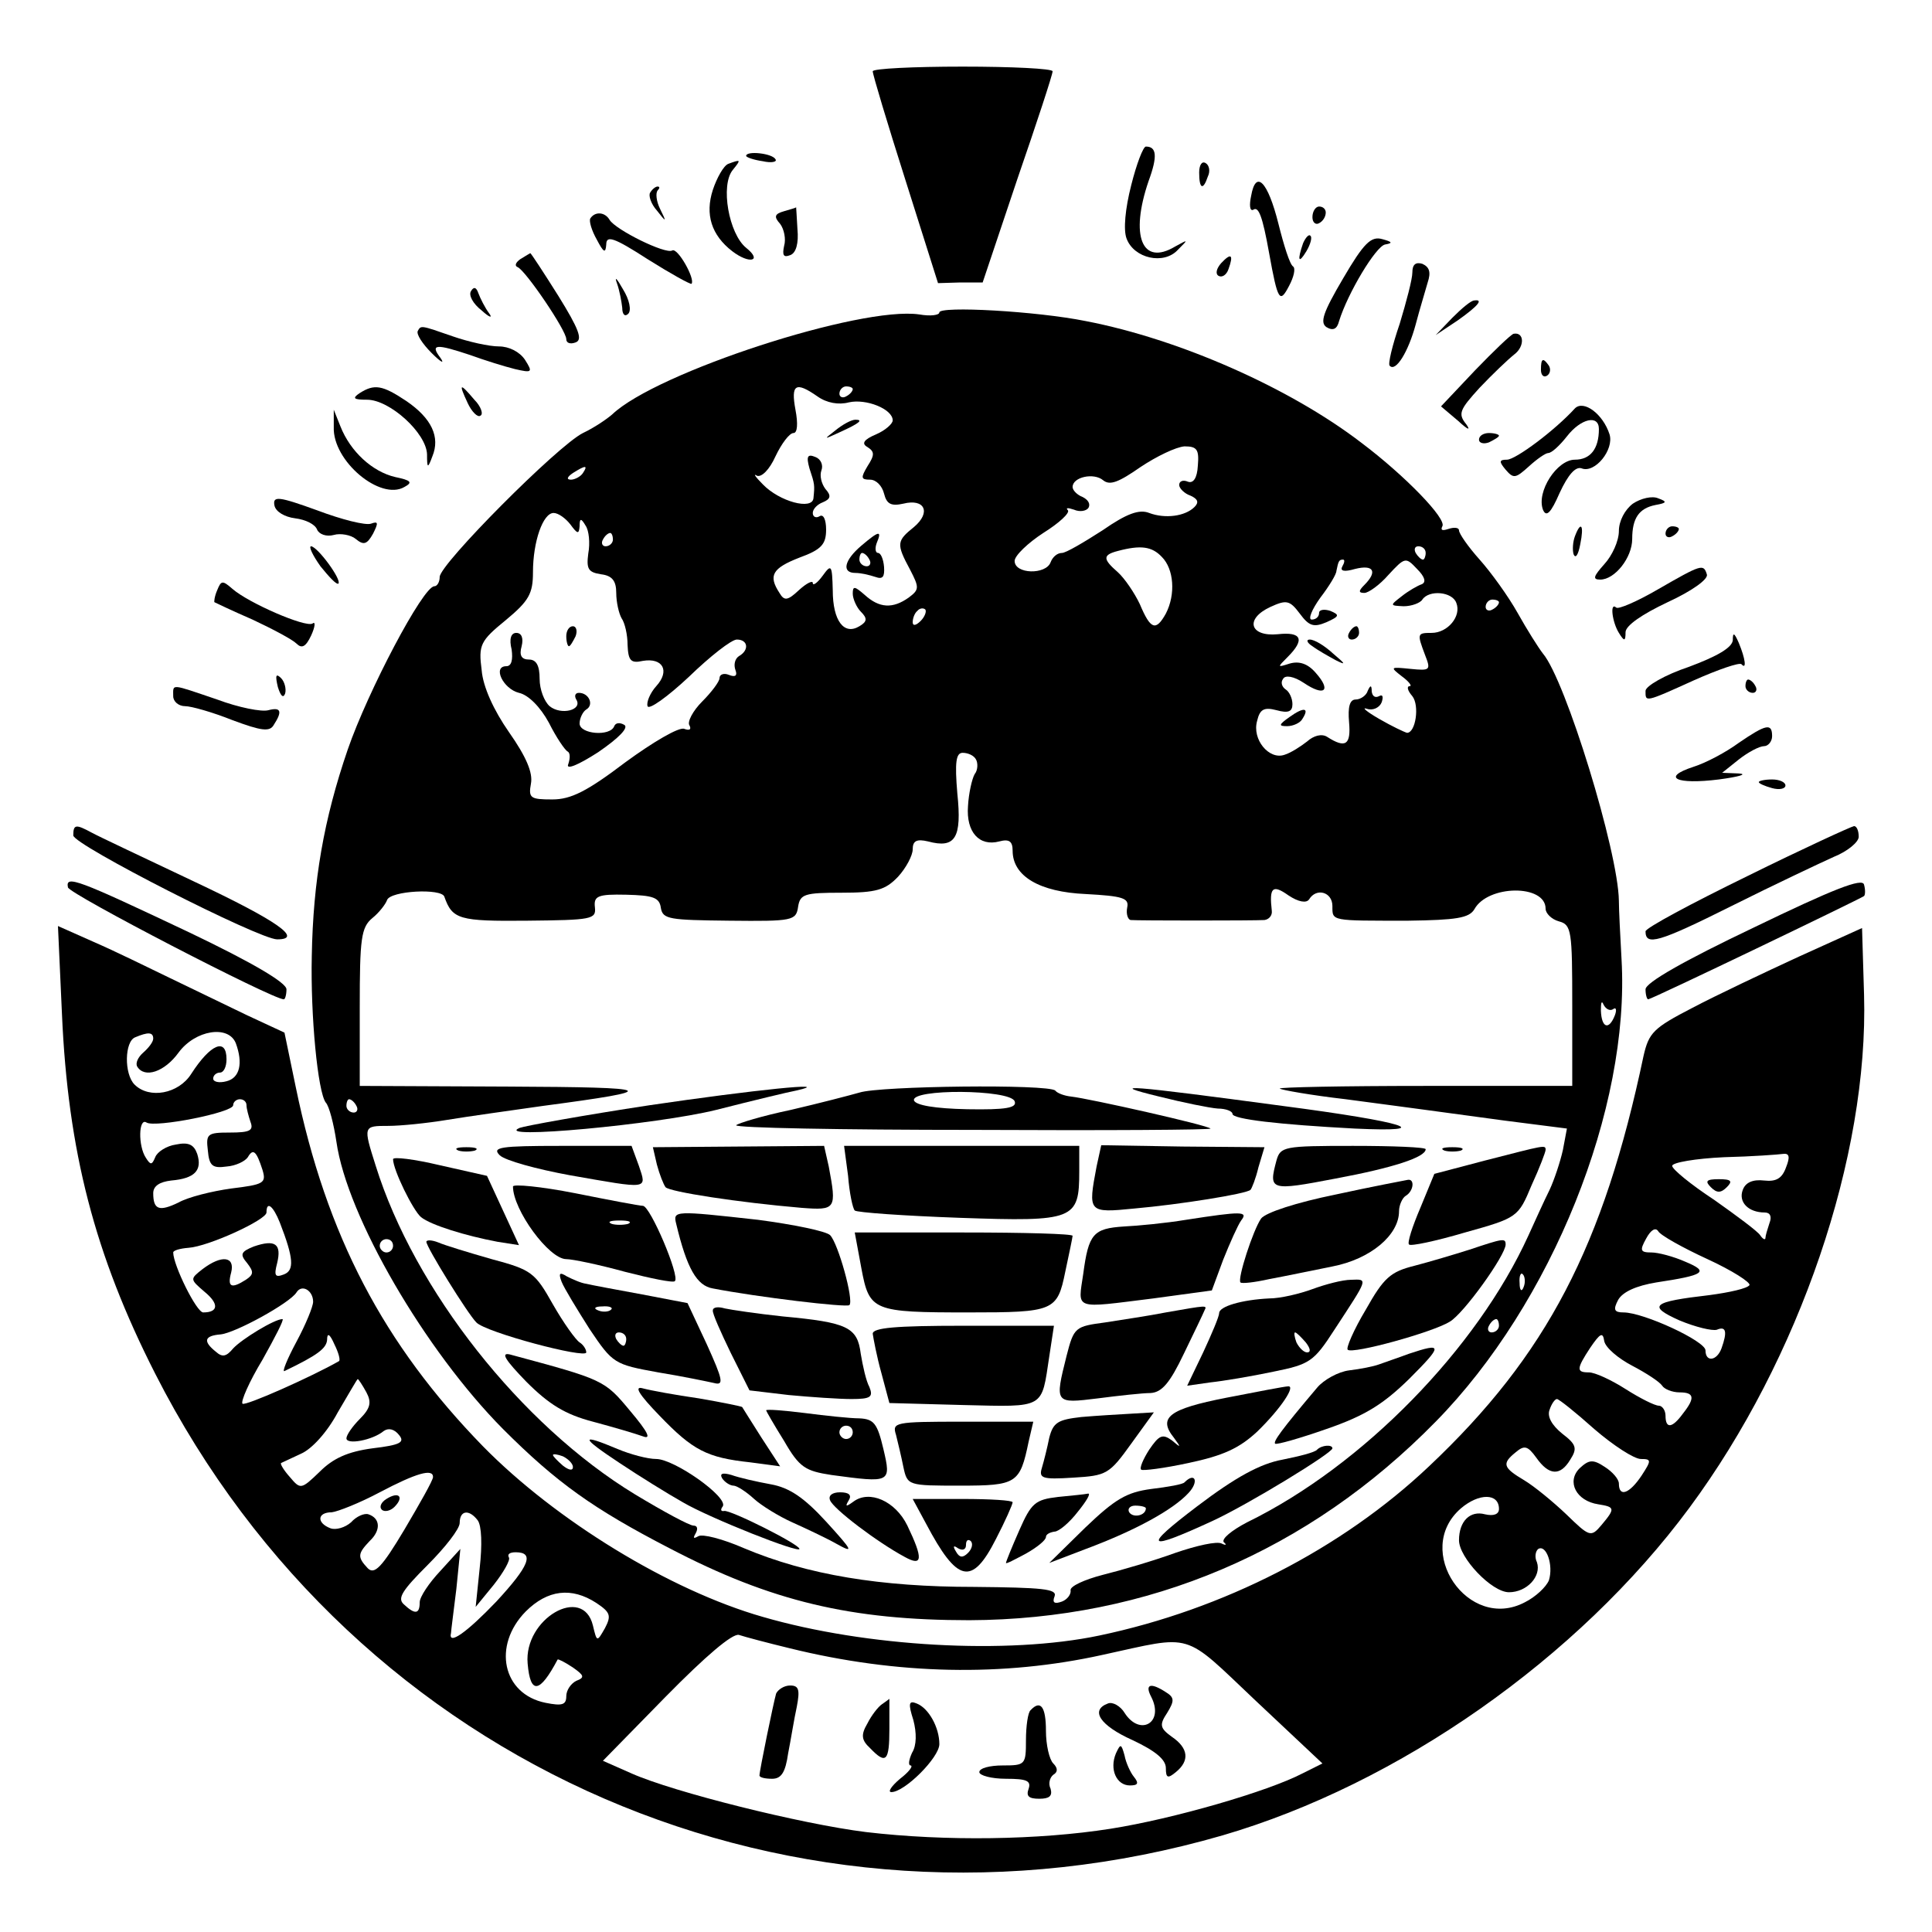 <?xml version="1.0" standalone="no"?>
<!DOCTYPE svg PUBLIC "-//W3C//DTD SVG 20010904//EN"
 "http://www.w3.org/TR/2001/REC-SVG-20010904/DTD/svg10.dtd">
<svg version="1.0" xmlns="http://www.w3.org/2000/svg"
 width="290pt" height="290pt" viewBox="0 0 290 290"
 preserveAspectRatio="xMidYMid meet">

<g transform="translate(0,290) scale(0.1,-0.1)"
fill="#000000" stroke="none">
<path d="M1310 2793 c0 -5 22 -78 49 -163 l49 -155 33 1 34 0 52 155 c29 84
53 157 53 162 0 4 -61 7 -135 7 -74 0 -135 -3 -135 -7z"/>
<path d="M1698 2622 c-9 -35 -12 -67 -7 -80 11 -30 56 -40 77 -17 16 16 16 16
-4 5 -50 -30 -68 16 -40 98 14 38 12 52 -4 52 -4 0 -14 -26 -22 -58z"/>
<path d="M1120 2666 c0 -2 11 -6 25 -8 13 -3 22 -1 19 3 -5 9 -44 13 -44 5z"/>
<path d="M1093 2654 c-7 -3 -17 -21 -23 -39 -12 -37 -2 -68 29 -92 26 -20 46
-15 21 5 -26 21 -39 94 -20 117 13 16 12 16 -7 9z"/>
<path d="M1800 2641 c0 -25 6 -27 13 -6 4 8 2 17 -3 20 -6 4 -10 -3 -10 -14z"/>
<path d="M1878 2606 c-3 -14 -2 -23 3 -21 8 6 14 -9 24 -65 13 -72 16 -76 30
-49 7 13 10 26 6 29 -5 3 -14 32 -22 64 -16 64 -34 82 -41 42z"/>
<path d="M976 2611 c-3 -4 1 -17 10 -27 14 -18 15 -18 5 2 -6 12 -7 24 -4 28
3 3 4 6 0 6 -3 0 -8 -4 -11 -9z"/>
<path d="M1177 2583 c-14 -4 -16 -8 -6 -19 6 -8 9 -23 6 -33 -3 -14 -1 -18 9
-14 9 3 13 18 11 39 -1 19 -2 33 -2 33 0 -1 -8 -3 -18 -6z"/>
<path d="M1970 2574 c0 -8 5 -12 10 -9 6 3 10 10 10 16 0 5 -4 9 -10 9 -5 0
-10 -7 -10 -16z"/>
<path d="M886 2572 c-2 -4 2 -18 10 -32 10 -19 13 -21 14 -7 0 14 11 11 62
-22 35 -22 64 -38 66 -37 6 7 -21 55 -29 50 -10 -6 -85 31 -94 46 -7 12 -22
13 -29 2z"/>
<path d="M1956 2535 c-9 -26 -7 -32 5 -12 6 10 9 21 6 23 -2 3 -7 -2 -11 -11z"/>
<path d="M2016 2482 c-30 -51 -35 -66 -25 -73 10 -6 16 -3 19 9 13 42 55 112
69 115 12 2 11 4 -4 8 -17 5 -28 -6 -59 -59z"/>
<path d="M781 2511 c-7 -5 -9 -10 -4 -12 12 -5 73 -95 73 -108 0 -6 6 -8 14
-5 11 4 5 20 -26 70 -22 35 -41 64 -42 64 0 0 -7 -4 -15 -9z"/>
<path d="M1833 2505 c-7 -8 -9 -16 -4 -19 5 -3 12 1 15 10 8 22 4 25 -11 9z"/>
<path d="M2120 2491 c0 -10 -9 -44 -19 -77 -11 -32 -18 -61 -15 -63 9 -10 28
21 39 62 6 23 15 52 18 63 5 15 3 23 -8 28 -10 3 -15 -1 -15 -13z"/>
<path d="M926 2475 c4 -11 7 -28 8 -37 0 -10 4 -14 9 -9 5 5 2 21 -8 37 -9 16
-13 20 -9 9z"/>
<path d="M707 2463 c-4 -6 3 -19 16 -29 12 -11 17 -12 11 -4 -6 8 -13 22 -16
30 -3 9 -7 10 -11 3z"/>
<path d="M2180 2423 l-25 -26 33 22 c31 22 39 32 25 30 -5 0 -19 -12 -33 -26z"/>
<path d="M1410 2431 c0 -4 -13 -6 -30 -3 -88 13 -395 -87 -461 -150 -8 -7 -27
-20 -44 -28 -38 -19 -215 -197 -215 -216 0 -8 -4 -14 -8 -14 -17 0 -100 -158
-130 -245 -36 -105 -52 -197 -54 -310 -2 -90 9 -204 21 -220 5 -5 12 -32 16
-59 16 -112 133 -313 250 -431 81 -81 136 -120 250 -179 153 -80 273 -108 450
-108 268 1 509 103 700 298 174 177 292 470 279 694 -2 36 -4 75 -4 88 -1 74
-80 331 -114 371 -7 9 -24 36 -38 61 -14 25 -40 61 -57 80 -17 19 -31 39 -31
44 0 4 -7 5 -16 2 -9 -3 -12 -2 -9 4 7 11 -56 76 -121 125 -108 83 -274 156
-414 183 -74 15 -220 23 -220 13z m-183 -126 c14 -10 32 -13 47 -9 26 6 66
-10 66 -27 0 -5 -11 -15 -25 -21 -19 -8 -22 -14 -13 -19 11 -7 11 -12 0 -29
-10 -17 -10 -20 4 -20 9 0 18 -9 21 -21 4 -16 11 -19 29 -15 32 8 42 -13 16
-35 -26 -21 -27 -25 -6 -64 14 -27 14 -30 -2 -42 -24 -17 -44 -16 -66 4 -15
13 -18 14 -18 2 0 -8 6 -21 12 -27 10 -10 10 -15 -2 -22 -23 -14 -40 8 -40 54
-1 38 -2 40 -15 22 -8 -11 -15 -16 -15 -11 0 4 -9 0 -21 -11 -17 -16 -22 -16
-29 -4 -17 26 -11 37 30 53 33 12 40 20 40 42 0 15 -4 24 -10 20 -5 -3 -10 -1
-10 5 0 6 7 13 15 16 12 5 13 10 4 20 -6 8 -9 20 -6 28 3 8 -1 17 -9 20 -12 5
-14 1 -9 -17 8 -24 8 -25 6 -45 -2 -18 -51 -5 -76 21 -11 11 -15 17 -9 13 7
-3 19 9 28 29 9 19 21 35 27 35 6 0 7 14 3 35 -7 38 0 43 33 20z m53 11 c0 -3
-4 -8 -10 -11 -5 -3 -10 -1 -10 4 0 6 5 11 10 11 6 0 10 -2 10 -4z m518 -115
c-1 -19 -7 -27 -15 -24 -7 3 -13 1 -13 -5 0 -5 8 -13 17 -16 11 -5 13 -10 6
-17 -14 -14 -44 -18 -68 -9 -15 6 -34 -1 -70 -26 -28 -18 -55 -34 -61 -34 -7
0 -14 -6 -17 -14 -7 -19 -54 -18 -54 2 0 8 20 27 43 42 24 15 40 30 37 34 -4
4 0 4 9 1 9 -4 19 -2 22 3 3 6 -1 12 -9 16 -8 3 -15 10 -15 15 0 15 32 22 46
10 10 -8 23 -3 56 20 24 16 53 30 66 31 19 0 22 -5 20 -29z m-923 -11 c-3 -5
-12 -10 -18 -10 -7 0 -6 4 3 10 19 12 23 12 15 0z m-19 -77 c11 -15 13 -15 14
-3 0 12 2 13 9 1 5 -7 7 -26 4 -42 -3 -23 0 -28 19 -31 17 -2 23 -10 23 -28 0
-14 4 -31 8 -38 5 -7 9 -25 9 -40 1 -24 5 -28 23 -24 30 5 41 -15 20 -38 -9
-10 -15 -24 -13 -30 2 -6 30 14 62 44 32 31 64 56 72 56 17 0 19 -16 3 -25 -6
-4 -8 -13 -5 -21 3 -8 0 -11 -10 -7 -7 3 -14 1 -14 -5 0 -5 -12 -21 -26 -35
-14 -14 -23 -31 -19 -36 3 -6 0 -8 -8 -5 -8 3 -47 -20 -88 -50 -58 -44 -82
-56 -110 -56 -33 0 -36 2 -32 24 3 16 -7 40 -33 77 -23 33 -39 68 -41 93 -5
38 -2 44 36 75 35 29 41 40 41 72 0 46 15 89 31 89 7 0 18 -8 25 -17z m64 -23
c0 -5 -5 -10 -11 -10 -5 0 -7 5 -4 10 3 6 8 10 11 10 2 0 4 -4 4 -10z m824
-26 c18 -18 21 -56 6 -85 -15 -27 -23 -24 -39 14 -8 17 -23 39 -33 48 -23 20
-23 26 0 32 34 9 51 7 66 -9z m396 6 c0 -5 -2 -10 -4 -10 -3 0 -8 5 -11 10 -3
6 -1 10 4 10 6 0 11 -4 11 -10z m-125 -20 c-4 -7 2 -9 19 -4 28 7 34 -4 14
-24 -9 -9 -9 -12 0 -12 6 0 23 12 36 27 25 27 26 27 43 9 12 -12 14 -20 7 -23
-6 -2 -20 -10 -30 -18 -18 -14 -18 -14 3 -15 12 0 25 5 28 10 10 15 45 12 51
-5 8 -20 -13 -45 -37 -45 -22 0 -22 -1 -10 -33 9 -23 8 -24 -22 -21 -30 3 -31
3 -13 -11 11 -8 16 -15 12 -15 -5 0 -3 -7 4 -15 11 -14 5 -55 -8 -55 -4 1 -23
10 -42 21 -19 11 -27 18 -18 15 9 -3 19 2 22 10 3 9 1 12 -4 9 -6 -3 -10 0
-11 7 0 10 -2 10 -6 1 -2 -7 -11 -13 -18 -13 -9 0 -12 -11 -10 -34 3 -34 -5
-40 -33 -22 -8 5 -20 2 -30 -7 -9 -7 -24 -17 -34 -20 -23 -8 -49 23 -41 51 4
17 10 21 29 16 18 -5 24 -2 24 9 0 9 -5 19 -10 22 -6 4 -8 11 -4 16 3 6 16 4
31 -6 31 -21 42 -12 18 15 -12 14 -25 18 -39 14 -19 -6 -19 -6 -3 10 26 26 21
38 -15 34 -42 -4 -50 23 -11 41 24 11 29 10 44 -10 14 -19 21 -21 40 -13 20 9
20 11 6 17 -9 3 -17 2 -17 -3 0 -6 -5 -10 -11 -10 -6 0 0 15 13 33 13 17 24
35 24 40 3 15 4 17 10 17 3 0 2 -5 -1 -10z m235 -54 c0 -3 -4 -8 -10 -11 -5
-3 -10 -1 -10 4 0 6 5 11 10 11 6 0 10 -2 10 -4z m-868 -28 c-7 -7 -12 -8 -12
-2 0 6 3 14 7 17 3 4 9 5 12 2 2 -3 -1 -11 -7 -17z m83 -208 c3 -5 3 -16 -2
-22 -4 -7 -9 -29 -10 -48 -3 -39 17 -61 47 -53 15 4 20 0 20 -14 0 -38 40 -62
110 -65 55 -3 65 -6 62 -20 -2 -10 1 -18 5 -19 11 -1 185 -1 201 0 7 1 12 7
11 14 -4 35 1 40 25 23 15 -10 27 -12 31 -6 11 18 35 11 35 -10 0 -23 -3 -22
114 -22 72 1 91 4 99 17 20 37 107 38 107 1 0 -7 9 -16 20 -19 19 -5 20 -14
20 -126 l0 -121 -222 0 c-122 0 -219 -2 -217 -4 2 -2 47 -10 99 -16 52 -7 106
-14 120 -16 14 -2 67 -9 118 -16 l94 -12 -6 -32 c-4 -18 -13 -45 -20 -60 -8
-16 -22 -47 -32 -69 -77 -169 -248 -345 -422 -430 -23 -12 -39 -25 -35 -30 5
-4 3 -5 -3 -2 -7 4 -38 -3 -70 -14 -33 -12 -81 -26 -109 -33 -27 -7 -49 -17
-48 -23 1 -6 -5 -14 -13 -17 -11 -4 -15 -2 -11 8 4 11 -18 13 -121 14 -140 0
-250 18 -345 58 -32 14 -63 22 -69 18 -7 -4 -8 -3 -4 4 4 7 3 12 -3 12 -6 0
-45 21 -88 47 -171 104 -331 307 -389 493 -19 60 -19 60 19 60 18 0 58 4 88 9
30 5 95 14 144 21 181 24 174 28 -52 29 l-223 1 0 118 c0 103 2 120 19 134 10
8 20 21 22 27 5 14 82 18 86 5 12 -34 22 -37 124 -36 97 1 104 2 102 20 -2 17
4 20 47 19 40 -1 50 -4 52 -20 3 -17 13 -18 103 -19 95 -1 100 0 103 21 3 19
10 21 65 21 52 0 66 4 85 24 12 13 22 32 22 41 0 13 6 16 23 12 41 -11 51 5
44 72 -4 47 -2 61 8 61 8 0 17 -4 20 -10z m956 -375 c5 4 6 -1 3 -9 -9 -23
-20 -19 -21 7 0 12 1 16 4 9 3 -6 9 -10 14 -7z m-1886 -145 c3 -5 1 -10 -4
-10 -6 0 -11 5 -11 10 0 6 2 10 4 10 3 0 8 -4 11 -10z m55 -210 c0 -5 -4 -10
-10 -10 -5 0 -10 5 -10 10 0 6 5 10 10 10 6 0 10 -4 10 -10z m1697 -62 c-3 -8
-6 -5 -6 6 -1 11 2 17 5 13 3 -3 4 -12 1 -19z m-37 -58 c0 -5 -5 -10 -11 -10
-5 0 -7 5 -4 10 3 6 8 10 11 10 2 0 4 -4 4 -10z m-1390 -212 c0 -6 -6 -5 -15
2 -8 7 -15 14 -15 16 0 2 7 1 15 -2 8 -4 15 -11 15 -16z"/>
<path d="M1254 2254 c-18 -14 -18 -14 6 -3 31 14 36 19 24 19 -6 0 -19 -7 -30
-16z"/>
<path d="M1293 2081 c-26 -22 -30 -41 -9 -41 8 0 21 -3 30 -6 11 -4 14 0 13
15 -1 12 -5 21 -9 21 -4 0 -5 7 -2 15 8 19 4 19 -23 -4z m12 -21 c3 -5 1 -10
-4 -10 -6 0 -11 5 -11 10 0 6 2 10 4 10 3 0 8 -4 11 -10z"/>
<path d="M850 1945 c0 -8 2 -15 4 -15 2 0 6 7 10 15 3 8 1 15 -4 15 -6 0 -10
-7 -10 -15z"/>
<path d="M768 1925 c2 -15 0 -25 -8 -25 -21 0 -5 -34 19 -40 14 -3 32 -21 45
-45 11 -22 24 -41 28 -43 4 -2 4 -10 1 -19 -4 -9 14 -2 45 18 32 22 46 37 39
41 -7 4 -13 3 -15 -2 -6 -16 -52 -12 -52 4 0 8 5 18 10 21 12 7 4 25 -11 25
-6 0 -7 -5 -4 -10 10 -16 -23 -24 -40 -10 -8 7 -15 25 -15 41 0 20 -5 29 -16
29 -11 0 -15 6 -11 20 3 12 0 20 -8 20 -8 0 -11 -9 -7 -25z"/>
<path d="M2025 1950 c-3 -5 -1 -10 4 -10 6 0 11 5 11 10 0 6 -2 10 -4 10 -3 0
-8 -4 -11 -10z"/>
<path d="M1970 1930 c8 -6 24 -15 35 -21 16 -8 15 -6 -4 10 -13 12 -28 21 -35
21 -6 0 -4 -5 4 -10z"/>
<path d="M1936 1824 c-17 -12 -17 -14 -4 -14 9 0 20 5 23 11 11 17 2 18 -19 3z"/>
<path d="M975 1241 c-99 -15 -187 -31 -195 -34 -42 -18 206 5 295 27 55 14
109 27 120 29 62 14 -64 1 -220 -22z"/>
<path d="M1290 1260 c-14 -4 -60 -16 -103 -26 -43 -9 -79 -20 -82 -23 -2 -4
158 -7 356 -7 198 -1 358 0 356 2 -4 5 -182 45 -209 48 -10 1 -21 5 -24 9 -10
10 -264 7 -294 -3z m233 -13 c4 -10 -13 -13 -71 -12 -49 1 -77 6 -80 13 -6 18
144 17 151 -1z"/>
<path d="M1740 1254 c36 -9 75 -17 88 -18 12 0 22 -4 22 -8 0 -8 70 -16 183
-22 127 -6 76 10 -108 34 -231 31 -267 34 -185 14z"/>
<path d="M688 1173 c6 -2 18 -2 25 0 6 3 1 5 -13 5 -14 0 -19 -2 -12 -5z"/>
<path d="M750 1166 c8 -8 56 -21 105 -30 120 -21 116 -22 104 14 l-11 30 -106
0 c-91 0 -104 -2 -92 -14z"/>
<path d="M986 1152 c4 -15 10 -30 13 -34 6 -7 110 -23 204 -31 52 -4 53 -2 41
62 l-7 31 -128 -1 -129 -1 6 -26z"/>
<path d="M1273 1135 c2 -26 7 -49 10 -52 3 -3 74 -8 158 -11 172 -6 179 -3
179 70 l0 38 -176 0 -177 0 6 -45z"/>
<path d="M1646 1149 c-13 -69 -13 -70 57 -63 68 6 168 22 174 28 2 2 8 17 12
34 l9 30 -123 1 -122 2 -7 -32z"/>
<path d="M1916 1158 c-12 -45 -10 -46 89 -27 86 16 135 32 135 44 0 3 -49 5
-109 5 -104 0 -109 -1 -115 -22z"/>
<path d="M2168 1173 c6 -2 18 -2 25 0 6 3 1 5 -13 5 -14 0 -19 -2 -12 -5z"/>
<path d="M2229 1158 l-76 -20 -21 -51 c-12 -28 -20 -53 -17 -55 2 -3 40 5 84
18 79 22 80 23 100 71 12 26 21 50 21 53 0 8 -1 7 -91 -16z"/>
<path d="M590 1160 c0 -16 30 -77 42 -87 15 -12 67 -28 115 -37 l32 -5 -24 52
-24 52 -71 16 c-38 9 -70 13 -70 9z"/>
<path d="M770 1119 c0 -35 54 -109 80 -109 9 0 48 -8 88 -19 39 -10 73 -17 75
-14 8 7 -37 113 -48 113 -5 0 -52 9 -102 19 -51 10 -93 14 -93 10z m173 -56
c-7 -2 -19 -2 -25 0 -7 3 -2 5 12 5 14 0 19 -2 13 -5z"/>
<path d="M2005 1107 c-59 -12 -105 -27 -112 -36 -12 -17 -36 -91 -31 -96 2 -2
21 0 43 5 22 4 65 13 95 19 57 11 100 47 100 83 0 9 5 20 10 23 12 7 14 26 3
24 -5 -1 -53 -10 -108 -22z"/>
<path d="M1015 1063 c16 -67 31 -93 55 -97 67 -13 201 -29 205 -25 7 7 -17 93
-29 105 -6 6 -55 16 -108 23 -126 14 -128 14 -123 -6z"/>
<path d="M1780 1069 c-30 -5 -72 -9 -93 -10 -46 -3 -53 -11 -61 -71 -8 -55
-16 -52 105 -37 l88 12 17 46 c10 25 22 52 27 59 11 14 1 14 -83 1z"/>
<path d="M1293 996 c12 -64 17 -66 161 -66 128 0 133 2 145 61 6 28 11 52 11
54 0 3 -73 5 -163 5 l-164 0 10 -54z"/>
<path d="M640 1036 c0 -8 62 -108 75 -121 14 -15 165 -55 165 -45 0 5 -5 12
-10 15 -6 4 -24 29 -40 57 -27 48 -32 52 -92 68 -35 10 -71 21 -80 25 -10 4
-18 4 -18 1z"/>
<path d="M2205 1024 c-22 -7 -59 -18 -82 -24 -36 -9 -46 -18 -73 -66 -18 -30
-30 -58 -27 -60 7 -7 127 26 153 42 21 12 84 100 84 116 0 10 -4 9 -55 -8z"/>
<path d="M843 976 c4 -10 23 -41 42 -71 35 -52 37 -53 103 -65 37 -6 75 -14
84 -16 15 -4 13 5 -11 58 l-29 62 -68 13 c-38 7 -76 14 -84 16 -8 1 -21 7 -29
11 -11 7 -13 5 -8 -8z m74 -42 c-3 -3 -12 -4 -19 -1 -8 3 -5 6 6 6 11 1 17 -2
13 -5z m23 -44 c0 -5 -2 -10 -4 -10 -3 0 -8 5 -11 10 -3 6 -1 10 4 10 6 0 11
-4 11 -10z"/>
<path d="M1970 965 c-19 -7 -48 -14 -65 -14 -41 -2 -75 -12 -75 -22 0 -5 -11
-31 -24 -59 l-24 -50 35 5 c19 2 61 9 94 16 55 11 61 15 92 63 51 78 51 76 25
75 -13 0 -39 -7 -58 -14z m-10 -80 c7 -9 8 -15 2 -15 -5 0 -12 7 -16 15 -3 8
-4 15 -2 15 2 0 9 -7 16 -15z"/>
<path d="M1070 933 c-1 -4 12 -33 27 -64 l28 -56 59 -7 c32 -3 75 -6 94 -6 29
0 33 3 27 18 -5 9 -10 32 -13 50 -5 40 -20 47 -117 56 -38 4 -78 10 -87 12
-10 3 -18 2 -18 -3z"/>
<path d="M1750 930 c-25 -5 -66 -11 -91 -15 -45 -6 -47 -7 -58 -50 -18 -72
-18 -72 47 -64 31 4 67 8 79 8 17 1 29 15 50 59 15 31 29 60 31 65 4 8 5 8
-58 -3z"/>
<path d="M1310 898 c1 -7 6 -34 13 -59 l12 -45 111 -3 c124 -3 117 -6 129 73
l7 46 -136 0 c-102 0 -136 -3 -136 -12z"/>
<path d="M2115 868 c-16 -6 -37 -13 -45 -16 -8 -3 -28 -7 -45 -9 -16 -2 -38
-14 -48 -26 -55 -65 -66 -81 -63 -84 2 -2 37 8 77 22 58 20 85 37 124 75 51
51 51 55 0 38z"/>
<path d="M790 826 c34 -34 58 -49 100 -60 30 -8 64 -18 75 -22 13 -5 8 6 -19
38 -39 47 -40 47 -181 85 -14 3 -6 -9 25 -41z"/>
<path d="M990 775 c50 -52 71 -63 136 -70 l45 -6 -28 43 c-15 24 -28 44 -29
46 -1 1 -30 7 -65 13 -35 5 -73 12 -84 15 -14 4 -6 -9 25 -41z"/>
<path d="M1841 802 c-87 -17 -103 -30 -79 -60 11 -15 11 -16 -3 -4 -14 10 -19
8 -34 -14 -9 -14 -15 -28 -12 -30 2 -2 34 2 71 10 52 11 76 22 103 47 36 35
59 70 46 68 -4 0 -46 -8 -92 -17z"/>
<path d="M1150 783 c0 -1 12 -22 27 -46 23 -40 32 -45 71 -51 89 -12 90 -12
78 39 -9 38 -14 45 -36 46 -14 0 -51 4 -82 8 -32 4 -58 6 -58 4z m130 -33 c0
-5 -4 -10 -10 -10 -5 0 -10 5 -10 10 0 6 5 10 10 10 6 0 10 -4 10 -10z"/>
<path d="M1623 773 c-35 -4 -42 -8 -48 -31 -3 -15 -8 -35 -11 -45 -5 -16 0
-18 47 -15 50 3 54 5 87 51 l34 47 -34 -2 c-18 -1 -52 -3 -75 -5z"/>
<path d="M1345 746 c3 -12 8 -33 11 -48 6 -28 7 -28 85 -28 85 0 90 3 103 66
l7 30 -106 0 c-103 0 -106 -1 -100 -20z"/>
<path d="M930 704 c30 -20 72 -46 95 -59 41 -24 175 -77 175 -70 0 7 -104 59
-113 57 -5 -1 -6 2 -2 7 8 14 -73 71 -100 71 -13 0 -39 7 -58 15 -57 24 -56
18 3 -21z"/>
<path d="M1977 724 c-3 -4 -27 -10 -52 -15 -33 -6 -70 -26 -128 -70 -83 -63
-77 -68 23 -22 54 25 180 102 180 109 0 6 -16 5 -23 -2z"/>
<path d="M1084 681 c4 -6 12 -11 17 -11 5 0 19 -9 31 -20 11 -10 37 -26 57
-35 20 -9 50 -23 66 -32 27 -15 26 -12 -15 33 -33 36 -55 51 -83 56 -22 4 -48
10 -59 14 -14 4 -18 2 -14 -5z"/>
<path d="M1778 675 c-2 -3 -25 -7 -50 -10 -37 -5 -54 -15 -99 -58 l-54 -53 55
21 c75 28 131 59 154 84 16 17 10 32 -6 16z m-58 -39 c0 -11 -19 -15 -25 -6
-3 5 1 10 9 10 9 0 16 -2 16 -4z"/>
<path d="M1246 648 c5 -13 71 -63 112 -85 27 -15 28 -3 4 47 -18 37 -57 54
-81 36 -11 -8 -13 -8 -7 2 5 8 0 12 -13 12 -12 0 -18 -5 -15 -12z"/>
<path d="M1588 653 c-34 -4 -40 -9 -58 -50 -11 -25 -20 -47 -20 -49 0 -2 13 5
30 14 16 9 30 20 30 25 0 4 6 7 13 8 6 0 22 13 35 30 13 16 20 28 15 27 -4 -1
-25 -3 -45 -5z"/>
<path d="M1390 613 c47 -89 69 -94 105 -23 14 27 25 52 25 55 0 3 -34 5 -75 5
l-75 0 20 -37z m63 -44 c-8 -8 -13 -7 -18 2 -5 8 -4 10 3 5 7 -4 12 -2 12 5 0
7 3 9 7 6 4 -4 2 -12 -4 -18z"/>
<path d="M627 2403 c-2 -5 7 -19 21 -33 14 -14 20 -17 13 -7 -16 21 -6 21 45
4 22 -8 51 -17 67 -21 26 -6 27 -5 15 14 -8 12 -24 20 -39 20 -15 0 -46 7 -69
15 -49 17 -48 17 -53 8z"/>
<path d="M2214 2344 l-51 -54 26 -22 c14 -13 19 -15 12 -5 -13 16 -10 22 20
55 19 20 42 42 52 50 16 12 15 34 -1 31 -4 -1 -30 -26 -58 -55z"/>
<path d="M2313 2345 c0 -8 4 -12 9 -9 5 3 6 10 3 15 -9 13 -12 11 -12 -6z"/>
<path d="M540 2310 c-12 -8 -9 -10 11 -10 34 0 89 -50 90 -82 0 -21 1 -22 8
-3 12 29 -1 57 -39 83 -36 24 -48 26 -70 12z"/>
<path d="M702 2295 c6 -13 15 -22 19 -19 5 2 1 14 -9 24 -22 26 -24 25 -10 -5z"/>
<path d="M2364 2287 c-30 -33 -89 -77 -102 -77 -12 0 -12 -3 -2 -15 12 -14 15
-13 35 5 12 11 25 20 29 20 5 0 17 11 28 25 21 27 48 33 48 11 0 -30 -13 -46
-36 -46 -27 0 -58 -48 -48 -75 5 -12 12 -5 25 25 13 28 24 40 33 37 20 -8 49
28 42 51 -10 31 -39 52 -52 39z"/>
<path d="M501 2259 c-2 -51 70 -111 106 -90 13 7 10 10 -14 15 -34 8 -67 38
-82 76 l-10 25 0 -26z"/>
<path d="M2220 2240 c0 -5 7 -7 15 -4 8 4 15 8 15 10 0 2 -7 4 -15 4 -8 0 -15
-4 -15 -10z"/>
<path d="M412 2141 c2 -9 15 -17 31 -19 16 -2 30 -9 33 -17 3 -7 14 -11 25 -8
10 3 26 0 33 -6 12 -10 17 -8 26 8 8 16 8 19 -3 15 -8 -3 -44 6 -81 20 -58 21
-67 22 -64 7z"/>
<path d="M2451 2144 c-12 -9 -21 -26 -21 -41 0 -15 -10 -37 -22 -50 -16 -18
-18 -23 -6 -23 22 0 48 33 48 61 0 31 10 46 35 51 17 3 18 5 4 10 -9 4 -26 0
-38 -8z"/>
<path d="M2364 2095 c-3 -8 -4 -20 -2 -27 3 -7 7 -1 10 15 6 29 1 36 -8 12z"/>
<path d="M2500 2099 c0 -5 5 -7 10 -4 6 3 10 8 10 11 0 2 -4 4 -10 4 -5 0 -10
-5 -10 -11z"/>
<path d="M481 2050 c13 -16 24 -28 27 -26 5 6 -31 55 -41 56 -4 0 2 -13 14
-30z"/>
<path d="M2488 2015 c-31 -18 -59 -30 -62 -27 -10 9 -6 -22 4 -38 8 -13 10
-13 10 1 0 10 25 27 63 45 37 17 62 35 59 42 -5 16 -8 15 -74 -23z"/>
<path d="M326 2014 c-4 -9 -5 -18 -4 -18 2 -1 27 -13 57 -26 30 -14 60 -30 66
-36 8 -8 14 -5 22 12 6 13 7 22 2 18 -11 -6 -96 31 -120 52 -15 13 -17 13 -23
-2z"/>
<path d="M2601 1939 c-1 -11 -23 -24 -66 -40 -36 -12 -65 -29 -65 -36 0 -17
-2 -18 73 16 36 16 68 27 71 24 8 -9 6 8 -4 32 -7 16 -9 16 -9 4z"/>
<path d="M417 1869 c4 -13 8 -18 11 -10 2 7 -1 18 -6 23 -8 8 -9 4 -5 -13z"/>
<path d="M2620 1870 c0 -5 5 -10 11 -10 5 0 7 5 4 10 -3 6 -8 10 -11 10 -2 0
-4 -4 -4 -10z"/>
<path d="M260 1855 c0 -8 8 -15 18 -15 9 0 41 -9 71 -21 43 -16 56 -18 62 -7
13 20 11 27 -8 22 -10 -3 -45 4 -77 16 -71 24 -66 24 -66 5z"/>
<path d="M2610 1785 c-19 -14 -49 -30 -68 -36 -49 -16 -26 -27 38 -19 30 4 44
8 30 9 l-25 1 25 20 c14 11 31 20 38 20 6 0 12 7 12 15 0 20 -9 18 -50 -10z"/>
<path d="M2640 1726 c0 -2 9 -6 20 -9 11 -3 20 -1 20 4 0 5 -9 9 -20 9 -11 0
-20 -2 -20 -4z"/>
<path d="M110 1646 c0 -14 279 -156 306 -156 40 0 0 28 -123 86 -76 36 -146
69 -155 74 -24 13 -28 13 -28 -4z"/>
<path d="M2623 1585 c-84 -41 -153 -78 -153 -83 0 -22 19 -17 129 38 64 32
134 65 154 74 20 8 37 22 37 30 0 9 -3 16 -7 16 -5 -1 -77 -34 -160 -75z"/>
<path d="M2633 1508 c-105 -50 -163 -83 -163 -93 0 -8 2 -15 4 -15 5 0 319
151 324 155 2 2 2 10 0 17 -2 11 -47 -7 -165 -64z"/>
<path d="M102 1568 c2 -10 307 -168 324 -168 2 0 4 7 4 15 0 10 -51 40 -145
85 -169 80 -187 87 -183 68z"/>
<path d="M93 1378 c9 -206 49 -361 140 -540 301 -592 963 -878 1602 -693 264
77 534 266 701 492 165 223 269 527 262 770 l-3 100 -95 -43 c-52 -24 -124
-58 -160 -77 -58 -30 -65 -37 -73 -72 -60 -285 -145 -449 -322 -616 -131 -124
-309 -215 -495 -254 -138 -29 -350 -17 -505 28 -140 40 -311 145 -420 256
-149 153 -235 316 -281 539 l-17 82 -56 26 c-31 15 -83 40 -116 56 -33 16 -84
41 -114 54 l-54 24 6 -132z m137 -37 c0 -5 -7 -14 -15 -21 -8 -7 -12 -16 -9
-21 11 -18 41 -8 62 21 25 34 75 42 86 14 11 -30 6 -52 -14 -57 -11 -3 -20 -1
-20 4 0 5 5 9 10 9 6 0 10 9 10 20 0 33 -24 23 -53 -22 -19 -30 -63 -38 -85
-16 -16 16 -15 65 1 71 19 8 27 8 27 -2z m140 -100 c0 -5 3 -16 6 -25 5 -13
-1 -16 -31 -16 -34 0 -36 -2 -33 -27 2 -23 7 -27 28 -24 14 1 28 8 32 14 8 14
13 9 22 -19 6 -20 2 -22 -47 -28 -29 -4 -65 -13 -79 -21 -29 -14 -38 -11 -38
14 0 11 10 17 27 19 35 3 47 15 39 40 -5 14 -13 18 -32 14 -14 -2 -28 -11 -31
-19 -5 -12 -7 -12 -14 -1 -12 18 -11 61 1 53 13 -8 130 15 130 26 0 5 5 9 10
9 6 0 10 -4 10 -9z m2311 -93 c-6 -17 -15 -22 -33 -20 -17 2 -28 -3 -32 -14
-7 -18 8 -34 33 -34 8 0 11 -6 7 -16 -3 -9 -6 -19 -6 -22 0 -4 -4 -2 -8 4 -4
6 -35 29 -69 53 -35 23 -63 46 -63 51 0 5 35 11 78 13 42 1 82 4 89 5 9 1 10
-5 4 -20z m-2261 -83 c21 -54 22 -72 6 -78 -13 -5 -15 -2 -10 17 7 29 -3 36
-35 25 -20 -8 -21 -12 -10 -25 10 -13 10 -17 -2 -25 -22 -14 -28 -11 -22 11 6
24 -14 27 -43 5 -19 -15 -19 -15 3 -34 22 -18 21 -31 -2 -31 -10 0 -45 71 -45
90 0 3 10 6 23 7 30 2 117 42 117 53 0 18 10 10 20 -15z m2143 -55 c37 -17 65
-35 63 -39 -3 -5 -30 -11 -60 -15 -86 -10 -94 -16 -45 -38 24 -10 49 -16 56
-14 14 6 16 -3 7 -28 -7 -19 -24 -21 -24 -3 0 14 -93 57 -123 57 -14 0 -16 4
-8 19 7 12 27 21 57 26 73 11 80 16 44 31 -18 8 -41 14 -51 14 -17 0 -18 3 -8
21 7 13 14 17 18 11 3 -6 37 -25 74 -42z m-2093 -64 c0 -7 -11 -34 -25 -60
-14 -26 -22 -46 -18 -44 50 24 63 34 64 47 0 11 4 9 11 -7 6 -12 9 -23 7 -25
-40 -23 -141 -68 -145 -64 -3 3 10 33 30 66 19 34 33 61 30 61 -12 0 -61 -30
-74 -44 -10 -12 -16 -14 -26 -5 -20 16 -17 24 7 26 22 2 104 47 114 63 8 13
25 3 25 -14z m1980 -96 c21 -11 41 -24 45 -30 3 -5 15 -10 26 -10 22 0 24 -8
5 -32 -16 -22 -26 -23 -26 -3 0 8 -5 15 -10 15 -6 0 -28 11 -50 25 -22 14 -46
25 -55 25 -19 0 -19 5 2 37 15 22 19 24 21 10 2 -10 21 -26 42 -37z m-1900
-40 c8 -15 6 -24 -10 -40 -11 -11 -20 -24 -20 -29 0 -10 39 -3 56 11 7 5 16 3
23 -6 9 -11 2 -15 -40 -20 -37 -5 -59 -15 -79 -35 -28 -27 -29 -27 -45 -8 -9
10 -15 20 -13 21 2 1 15 7 30 14 16 7 39 32 55 62 16 27 29 50 30 50 1 0 7 -9
13 -20z m1843 -55 c29 -25 60 -45 70 -45 16 0 16 -2 1 -25 -18 -27 -34 -33
-34 -12 0 7 -10 18 -21 25 -18 12 -24 11 -38 -2 -20 -20 -5 -49 28 -54 25 -4
26 -6 5 -31 -16 -19 -18 -18 -53 16 -20 19 -48 42 -63 51 -32 19 -34 25 -13
42 13 11 18 10 31 -8 19 -27 36 -28 51 -3 11 17 9 23 -12 39 -16 13 -23 26
-19 36 3 9 8 16 11 16 3 0 28 -20 56 -45z m-1743 -72 c0 -5 -20 -40 -43 -79
-34 -57 -45 -68 -55 -58 -16 17 -15 22 3 41 17 16 16 34 -2 40 -6 2 -18 -3
-26 -12 -9 -8 -23 -12 -31 -9 -21 8 -20 24 2 24 9 1 42 14 72 30 55 29 80 36
80 23z m1600 -48 c0 -8 -8 -11 -21 -8 -22 6 -39 -10 -39 -39 0 -26 49 -78 75
-78 27 0 49 24 42 45 -4 8 -2 17 2 20 12 7 23 -24 16 -47 -4 -10 -20 -25 -36
-33 -85 -45 -169 78 -96 141 27 23 57 23 57 -1z m-1533 -17 c6 -8 7 -37 3 -72
l-6 -58 27 33 c15 19 25 37 23 41 -3 5 1 8 10 8 29 0 20 -21 -29 -74 -44 -46
-73 -67 -68 -47 0 3 4 33 8 66 l6 60 -30 -33 c-17 -18 -31 -39 -31 -47 0 -18
-7 -19 -24 -3 -10 9 -2 21 36 59 26 26 48 54 48 63 0 19 14 21 27 4z m178
-124 c21 -14 23 -19 13 -38 -12 -21 -12 -21 -18 4 -15 62 -104 10 -98 -57 4
-47 18 -45 45 6 1 1 11 -4 23 -12 17 -12 18 -15 5 -20 -8 -4 -15 -14 -15 -23
0 -13 -6 -15 -31 -10 -65 13 -80 86 -30 137 33 33 69 37 106 13z m290 -68
c162 -40 321 -43 470 -10 138 30 119 36 230 -69 l100 -94 -30 -15 c-52 -27
-193 -68 -288 -83 -108 -17 -248 -19 -367 -5 -97 12 -289 60 -352 88 l-43 19
94 96 c61 62 100 95 110 93 9 -3 43 -12 76 -20z"/>
<path d="M2568 1118 c9 -9 15 -9 24 0 9 9 7 12 -12 12 -19 0 -21 -3 -12 -12z"/>
<path d="M580 650 c-8 -5 -11 -12 -7 -16 4 -4 13 -2 19 4 15 15 7 24 -12 12z"/>
<path d="M1165 358 c-4 -14 -25 -116 -25 -123 0 -3 8 -5 19 -5 14 0 20 10 24
38 4 20 9 52 13 70 5 26 3 32 -10 32 -9 0 -18 -6 -21 -12z"/>
<path d="M1728 353 c20 -39 -17 -60 -40 -24 -6 10 -18 17 -25 14 -27 -10 -12
-33 37 -55 34 -16 50 -29 50 -42 0 -15 3 -16 15 -6 21 17 19 36 -6 53 -18 13
-19 18 -7 36 11 18 11 23 -2 31 -23 15 -32 12 -22 -7z"/>
<path d="M1324 342 c-6 -4 -16 -17 -22 -29 -10 -17 -9 -25 4 -37 24 -25 29
-20 29 29 0 25 0 45 0 45 0 0 -5 -4 -11 -8z"/>
<path d="M1371 318 c5 -19 5 -38 -2 -49 -5 -11 -6 -19 -2 -19 4 -1 -3 -10 -16
-20 -13 -11 -19 -20 -13 -20 20 0 72 52 72 72 0 25 -16 54 -34 61 -12 5 -13 0
-5 -25z"/>
<path d="M1547 333 c-4 -3 -7 -24 -7 -45 0 -37 -1 -38 -35 -38 -19 0 -35 -4
-35 -10 0 -5 18 -10 40 -10 31 0 38 -3 34 -15 -4 -11 0 -15 16 -15 15 0 20 4
17 15 -4 8 -1 17 4 21 7 4 7 10 0 17 -6 6 -11 28 -11 49 0 36 -8 47 -23 31z"/>
<path d="M1675 268 c-10 -24 1 -48 21 -48 12 0 14 3 6 13 -5 6 -12 21 -14 32
-5 18 -6 18 -13 3z"/>
</g>
</svg>

